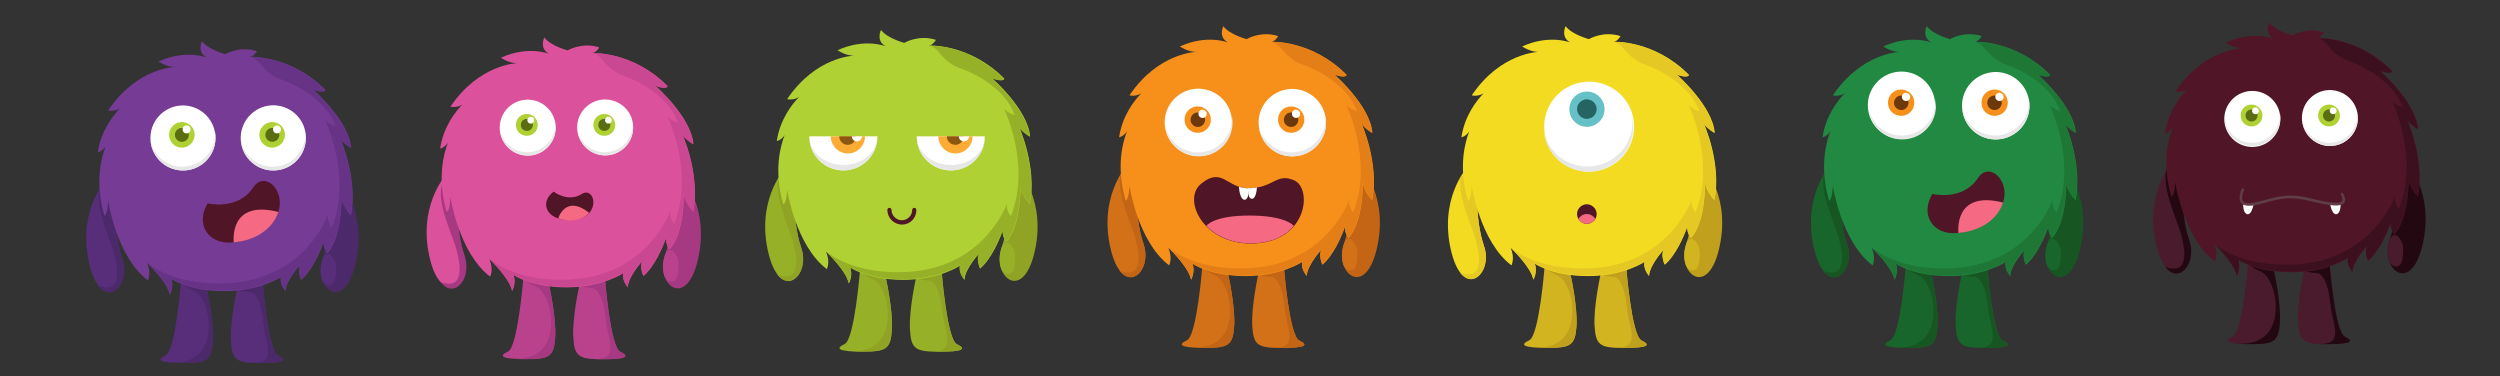 <?xml version="1.0" encoding="utf-8"?>
<!-- Generator: Adobe Illustrator 22.0.0, SVG Export Plug-In . SVG Version: 6.00 Build 0)  -->
<svg version="1.1" id="Layer_1" xmlns="http://www.w3.org/2000/svg" xmlns:xlink="http://www.w3.org/1999/xlink" x="0px" y="0px"
	 viewBox="0 0 1329.2 200" style="enable-background:new 0 0 1329.2 200;" xml:space="preserve">
<rect x="0" y="0" width="1329.2" height="200" fill="#333333" stroke="none"/>
<style type="text/css">
	.st0{fill:#F3DB22;}
	.st1{fill:#E5C823;}
	.st2{fill:#18662B;}
	.st3{fill:#175622;}
	.st4{fill:#218942;}
	.st5{fill:#1F7736;}
	.st6{fill:#491B2D;}
	.st7{fill:#230812;}
	.st8{fill:#501627;}
	.st9{fill:#3D101F;}
	.st10{fill:#96B127;}
	.st11{fill:#91A325;}
	.st12{fill:#B0D133;}
	.st13{fill:#D27117;}
	.st14{fill:#C36515;}
	.st15{fill:#F6901B;}
	.st16{fill:#E47E17;}
	.st17{fill:#C0A01D;}
	.st18{fill:#D2B420;}
	.st19{fill:#582D7A;}
	.st20{fill:#4C296B;}
	.st21{fill:#753B95;}
	.st22{fill:#663386;}
	.st23{fill:#DC519B;}
	.st24{fill:#A73983;}
	.st25{fill:#BA428D;}
	.st26{fill:#CA4791;}
	.st27{fill:#FFFFFF;}
	.st28{fill:#FCAC34;}
	.st29{fill:#8C5710;}
	.st30{fill:#E7E7E7;}
	.st31{fill:#F56A82;}
	.st32{fill:#5B6D13;}
	.st33{fill:#603D48;}
	.st34{fill:#6B390B;}
	.st35{fill:#66C1C6;}
	.st36{fill:#266363;}
</style>
<path class="st0" d="M785.7,95.7l-5.8-6.4c0,0-15.4,16.8-8.1,45.2c6.5,25.1,22.4,11.2,17.2-3.8C783.8,115.8,785.7,95.7,785.7,95.7z"
	/>
<path class="st1" d="M789,130.8c-5.2-15-3.3-35.1-3.3-35.1l-8.8-2.2c-2.9,9.6,6.6,28.8,7.8,34.3c1.2,5.4,2.8,11,0.6,15.5
	c-2.2,4.6-9.1,1.6-9.1,1.6C783.5,154.5,793.2,143,789,130.8z"/>
<path class="st2" d="M978.7,94.7l-5.8-6.4c0,0-15.4,16.8-8.1,45.2c6.5,25.1,22.4,11.2,17.2-3.8C976.8,114.8,978.7,94.7,978.7,94.7z"
	/>
<path class="st3" d="M982,129.8c-5.2-15-3.3-35.1-3.3-35.1l-8.8-2.2c-2.9,9.6,6.6,28.8,7.8,34.3c1.2,5.4,2.8,11,0.6,15.5
	c-2.2,4.6-9.1,1.6-9.1,1.6C976.5,153.5,986.2,142,982,129.8z"/>
<path class="st3" d="M1091.8,94.7l5.8-6.4c0,0,15.4,16.8,8.1,45.2c-6.5,25.1-22.4,11.2-17.2-3.8
	C1093.7,114.8,1091.8,94.7,1091.8,94.7z"/>
<path class="st2" d="M1088.5,129.8c-1.2,3.8-1.3,7.4-0.4,10.5c1.2,4.1,6.3,4.9,7.1,0c0.3-1.8,1-6.1,0.1-8.7
	C1093.8,127.1,1090.1,124.8,1088.5,129.8z"/>
<path class="st2" d="M1013.2,142.2c0,0-2.9,36.3-8.1,38.7c-5.3,2.5-3.4,4,9.3,4c12.7,0,15.1-1.2,15.8-11.7
	c0.6-10.5-3.2-27.4-3.2-27.4L1013.2,142.2z"/>
<path class="st2" d="M1064.8,181c-5.3-2.5-8.1-38.7-8.1-38.7l-13.7,3.6c0,0-3.8,16.9-3.2,27.4c0.6,10.5,3.1,11.7,15.8,11.7
	C1068.2,185,1070,183.5,1064.8,181z"/>
<path class="st3" d="M1027.5,170.6c-2,10.7-10.1,15.3-22.1,13.9c2,0.3,4.9,0.5,9,0.5c12.7,0,15.1-1.2,15.8-11.7
	c0.6-10.5-3.2-27.4-3.2-27.4l-13.7-3.6c0,0,2.2,2.2,7,4.3C1025,148.7,1029.5,160,1027.5,170.6z"/>
<path class="st3" d="M1057,163.6c0.9,10.4,8,21.8-6.2,21.3l0,0c1.4,0.1,2.9,0.1,4.6,0.1c12.7,0,14.5-1.5,9.3-4
	c-5.3-2.5-8.1-38.7-8.1-38.7l-13.7,3.6c0,0,3.8,1.3,6.9,1.3S1056.1,153.2,1057,163.6z"/>
<path class="st4" d="M1098,65.8c2.3,3,5.7,4.8,5.7,4.8c-1.2-14.5-20.2-31-20.2-31c6.4,2.2,6.5,0.2,6.5,0.2
	c-18.5-18.7-40.1-17.6-40.1-17.6c2.2-0.2,3.7-3,3.7-3c-9.2-3-16.8,1.6-16.8,1.6s-9.1-2.4-12.4-6.9c0,0-2.9,5.8,2.5,8.7
	c0,0-11.1-4.5-25.6,2.1c0,0,4.1,2.9,8.7,2.9c0,0-20.2,0.4-35.5,23.1c0,0,3.1,0.9,6.3-1.1c-3.7,3.8-10.1,11.9-11.8,23.4
	c0,0,2.4-0.4,4.2-3.2c-2.2,5.5-6,18.9-0.7,36.9c0,0,1.6-0.1,2-7.9c0,0,4.4,29.6,21.1,42.3c0,0,2-3.7-0.4-9.3c0,0,10.9,10.2,12.1,17
	c0,0,2.4-4.2,0.7-8.6c0,0,9.2,6.6,28.3,6.6c19.2,0,30.2-7.6,30.2-7.6c-1.1,3.8,2.3,7.6,2.3,7.6c0.3-6.3,8.7-15,8.7-15
	c-3.2,2.9-0.4,9-0.4,9c6-5.1,10.2-15.1,12.1-20.3c-0.4,3.6,1.8,6.1,1.8,6.1c8.1-8.7,7.6-29.7,7.6-29.7c0.5,5.2,5,9.6,5,9.6
	C1107.4,86.7,1098,65.8,1098,65.8z"/>
<path class="st5" d="M995.1,131.5c0,0,10.9,10.2,12.1,17c0,0,2.4-4.2,0.7-8.6c0,0,9.2,6.6,28.3,6.6c19.2,0,30.2-7.6,30.2-7.6
	c-1.1,3.8,2.3,7.6,2.3,7.6c0.3-6.3,8.7-15,8.7-15c-3.2,2.9-0.4,9-0.4,9c6-5.1,10.2-15.1,12.1-20.3c-0.4,3.6,1.8,6.1,1.8,6.1
	c8.1-8.7,7.6-29.7,7.6-29.7c0.5,5.2,5,9.6,5,9.6c3.7-19.5-5.7-40.3-5.7-40.3c2.3,3,5.7,4.8,5.7,4.8c-1.2-14.5-20.2-31-20.2-31
	c6.4,2.2,6.5,0.2,6.5,0.2c-18.5-18.7-40.1-17.6-40.1-17.6s2.2-0.2,4.9,2.8c2.7,3.1,6,7.3,12.7,9.5c6.7,2.2,23.4,10.7,28.2,24.6
	c0,0-4-1.2-5.8-3.6c0,0,14.7,29.6,3.8,57.3c0,0-2.7-2.8-2.1-6.7c0,0-11.4,32.9-50.7,36.2C1009.3,144.9,995.1,131.5,995.1,131.5z"/>
<path class="st6" d="M1160.7,92.7l-5.8-6.4c0,0-15.4,16.8-8.1,45.2c6.5,25.1,22.4,11.2,17.2-3.8
	C1158.8,112.8,1160.7,92.7,1160.7,92.7z"/>
<path class="st7" d="M1164,127.8c-5.2-15-3.3-35.1-3.3-35.1l-8.8-2.2c-2.9,9.6,6.6,28.8,7.8,34.3c1.2,5.4,2.8,11,0.6,15.5
	c-2.2,4.6-9.1,1.6-9.1,1.6C1158.5,151.5,1168.2,140,1164,127.8z"/>
<path class="st7" d="M1273.8,92.7l5.8-6.4c0,0,15.4,16.8,8.1,45.2c-6.5,25.1-22.4,11.2-17.2-3.8
	C1275.7,112.8,1273.8,92.7,1273.8,92.7z"/>
<path class="st6" d="M1270.5,127.8c-1.2,3.8-1.3,7.4-0.4,10.5c1.2,4.1,6.3,4.9,7.1,0c0.3-1.8,1-6.1,0.1-8.7
	C1275.8,125.1,1272.1,122.8,1270.5,127.8z"/>
<path class="st6" d="M1195.2,140.2c0,0-2.9,36.3-8.1,38.7c-5.3,2.5-3.4,4,9.3,4c12.7,0,15.1-1.2,15.8-11.7
	c0.6-10.5-3.2-27.4-3.2-27.4L1195.2,140.2z"/>
<path class="st6" d="M1246.8,179c-5.3-2.5-8.1-38.7-8.1-38.7l-13.7,3.6c0,0-3.8,16.9-3.2,27.4c0.6,10.5,3.1,11.7,15.8,11.7
	C1250.2,183,1252,181.5,1246.8,179z"/>
<path class="st7" d="M1209.5,168.6c-2,10.7-10.1,15.3-22.1,13.9c2,0.3,4.9,0.5,9,0.5c12.7,0,15.1-1.2,15.8-11.7
	c0.6-10.5-3.2-27.4-3.2-27.4l-13.7-3.6c0,0,2.2,2.2,7,4.3C1207,146.7,1211.5,158,1209.5,168.6z"/>
<path class="st7" d="M1239,161.6c0.9,10.4,8,21.8-6.2,21.3l0,0c1.4,0.1,2.9,0.1,4.6,0.1c12.7,0,14.5-1.5,9.3-4
	c-5.3-2.5-8.1-38.7-8.1-38.7l-13.7,3.6c0,0,3.8,1.3,6.9,1.3S1238.1,151.2,1239,161.6z"/>
<path class="st8" d="M1280,63.8c2.3,3,5.7,4.8,5.7,4.8c-1.2-14.5-20.2-31-20.2-31c6.4,2.2,6.5,0.2,6.5,0.2
	c-18.5-18.7-40.1-17.6-40.1-17.6c2.2-0.2,3.7-3,3.7-3c-9.2-3-16.8,1.6-16.8,1.6s-9.1-2.4-12.4-6.9c0,0-2.9,5.8,2.5,8.7
	c0,0-11.1-4.5-25.6,2.1c0,0,4.1,2.9,8.7,2.9c0,0-20.2,0.4-35.5,23.1c0,0,3.1,0.9,6.3-1.1c-3.7,3.8-10.1,11.9-11.8,23.4
	c0,0,2.4-0.4,4.2-3.2c-2.2,5.5-6,18.9-0.7,36.9c0,0,1.6-0.1,2-7.9c0,0,4.4,29.6,21.1,42.3c0,0,2-3.7-0.4-9.3c0,0,10.9,10.2,12.1,17
	c0,0,2.4-4.2,0.7-8.6c0,0,9.2,6.6,28.3,6.6c19.2,0,30.2-7.6,30.2-7.6c-1.1,3.8,2.3,7.6,2.3,7.6c0.3-6.3,8.7-15,8.7-15
	c-3.2,2.9-0.4,9-0.4,9c6-5.1,10.2-15.1,12.1-20.3c-0.4,3.6,1.8,6.1,1.8,6.1c8.1-8.7,7.6-29.7,7.6-29.7c0.5,5.2,5,9.6,5,9.6
	C1289.4,84.7,1280,63.8,1280,63.8z"/>
<path class="st9" d="M1177.1,129.5c0,0,10.9,10.2,12.1,17c0,0,2.4-4.2,0.7-8.6c0,0,9.2,6.6,28.3,6.6c19.2,0,30.2-7.6,30.2-7.6
	c-1.1,3.8,2.3,7.6,2.3,7.6c0.3-6.3,8.7-15,8.7-15c-3.2,2.9-0.4,9-0.4,9c6-5.1,10.2-15.1,12.1-20.3c-0.4,3.6,1.8,6.1,1.8,6.1
	c8.1-8.7,7.6-29.7,7.6-29.7c0.5,5.2,5,9.6,5,9.6c3.7-19.5-5.7-40.3-5.7-40.3c2.3,3,5.7,4.8,5.7,4.8c-1.2-14.5-20.2-31-20.2-31
	c6.4,2.2,6.5,0.2,6.5,0.2c-18.5-18.7-40.1-17.6-40.1-17.6s2.2-0.2,4.9,2.8c2.7,3.1,6,7.3,12.7,9.5c6.7,2.2,23.4,10.7,28.2,24.6
	c0,0-4-1.2-5.8-3.6c0,0,14.7,29.6,3.8,57.3c0,0-2.7-2.8-2.1-6.7c0,0-11.4,32.9-50.7,36.2C1191.3,142.9,1177.1,129.5,1177.1,129.5z"
	/>
<path class="st10" d="M422.7,96.7l-5.8-6.4c0,0-15.4,16.8-8.1,45.2c6.5,25.1,22.4,11.2,17.2-3.8C420.8,116.8,422.7,96.7,422.7,96.7z
	"/>
<path class="st11" d="M426,131.8c-5.2-15-3.3-35.1-3.3-35.1l-8.8-2.2c-2.9,9.6,6.6,28.8,7.8,34.3c1.2,5.4,2.8,11,0.6,15.5
	c-2.2,4.6-9.1,1.6-9.1,1.6C420.5,155.5,430.2,144,426,131.8z"/>
<path class="st11" d="M535.8,96.7l5.8-6.4c0,0,15.4,16.8,8.1,45.2c-6.5,25.1-22.4,11.2-17.2-3.8C537.7,116.8,535.8,96.7,535.8,96.7z
	"/>
<path class="st10" d="M532.5,131.8c-1.2,3.8-1.3,7.4-0.4,10.5c1.2,4.1,6.3,4.9,7.1,0c0.3-1.8,1-6.1,0.1-8.7
	C537.8,129.1,534.1,126.8,532.5,131.8z"/>
<path class="st10" d="M457.2,144.2c0,0-2.9,36.3-8.1,38.7c-5.3,2.5-3.4,4,9.3,4c12.7,0,15.1-1.2,15.8-11.7
	c0.6-10.5-3.2-27.4-3.2-27.4L457.2,144.2z"/>
<path class="st10" d="M508.8,183c-5.3-2.5-8.1-38.7-8.1-38.7l-13.7,3.6c0,0-3.8,16.9-3.2,27.4c0.6,10.5,3.1,11.7,15.8,11.7
	C512.2,187,514,185.5,508.8,183z"/>
<path class="st11" d="M471.5,172.6c-2,10.7-10.1,15.3-22.1,13.9c2,0.3,4.9,0.5,9,0.5c12.7,0,15.1-1.2,15.8-11.7
	c0.6-10.5-3.2-27.4-3.2-27.4l-13.7-3.6c0,0,2.2,2.2,7,4.3C469,150.7,473.5,162,471.5,172.6z"/>
<path class="st11" d="M501,165.6c0.9,10.4,8,21.8-6.2,21.3l0,0c1.4,0.1,2.9,0.1,4.6,0.1c12.7,0,14.5-1.5,9.3-4
	c-5.3-2.5-8.1-38.7-8.1-38.7l-13.7,3.6c0,0,3.8,1.3,6.9,1.3S500.1,155.2,501,165.6z"/>
<path class="st12" d="M542,67.8c2.3,3,5.7,4.8,5.7,4.8c-1.2-14.5-20.2-31-20.2-31c6.4,2.2,6.5,0.2,6.5,0.2
	c-18.5-18.7-40.1-17.6-40.1-17.6c2.2-0.2,3.7-3,3.7-3c-9.2-3-16.8,1.6-16.8,1.6s-9.1-2.4-12.4-6.9c0,0-2.9,5.8,2.5,8.7
	c0,0-11.1-4.5-25.6,2.1c0,0,4.1,2.9,8.7,2.9c0,0-20.2,0.4-35.5,23.1c0,0,3.1,0.9,6.3-1.1c-3.7,3.8-10.1,11.9-11.8,23.4
	c0,0,2.4-0.4,4.2-3.2c-2.2,5.5-6,18.9-0.7,36.9c0,0,1.6-0.1,2-7.9c0,0,4.4,29.6,21.1,42.3c0,0,2-3.7-0.4-9.3c0,0,10.9,10.2,12.1,17
	c0,0,2.4-4.2,0.7-8.6c0,0,9.2,6.6,28.3,6.6c19.2,0,30.2-7.6,30.2-7.6c-1.1,3.8,2.3,7.6,2.3,7.6c0.3-6.3,8.7-15,8.7-15
	c-3.2,2.9-0.4,9-0.4,9c6-5.1,10.2-15.1,12.1-20.3c-0.4,3.6,1.8,6.1,1.8,6.1c8.1-8.7,7.6-29.7,7.6-29.7c0.5,5.2,5,9.6,5,9.6
	C551.4,88.7,542,67.8,542,67.8z"/>
<path class="st10" d="M439.1,133.5c0,0,10.9,10.2,12.1,17c0,0,2.4-4.2,0.7-8.6c0,0,9.2,6.6,28.3,6.6c19.2,0,30.2-7.6,30.2-7.6
	c-1.1,3.8,2.3,7.6,2.3,7.6c0.3-6.3,8.7-15,8.7-15c-3.2,2.9-0.4,9-0.4,9c6-5.1,10.2-15.1,12.1-20.3c-0.4,3.6,1.8,6.1,1.8,6.1
	c8.1-8.7,7.6-29.7,7.6-29.7c0.5,5.2,5,9.6,5,9.6c3.7-19.5-5.7-40.3-5.7-40.3c2.3,3,5.7,4.8,5.7,4.8c-1.2-14.5-20.2-31-20.2-31
	c6.4,2.2,6.5,0.2,6.5,0.2c-18.5-18.7-40.1-17.6-40.1-17.6s2.2-0.2,4.9,2.8c2.7,3.1,6,7.3,12.7,9.5c6.7,2.2,23.4,10.7,28.2,24.6
	c0,0-4-1.2-5.8-3.6c0,0,14.7,29.6,3.8,57.3c0,0-2.7-2.8-2.1-6.7c0,0-11.4,32.9-50.7,36.2C453.3,146.9,439.1,133.5,439.1,133.5z"/>
<path class="st13" d="M604.7,94.7l-5.8-6.4c0,0-15.4,16.8-8.1,45.2c6.5,25.1,22.4,11.2,17.2-3.8C602.8,114.8,604.7,94.7,604.7,94.7z
	"/>
<path class="st14" d="M608,129.8c-5.2-15-3.3-35.1-3.3-35.1l-8.8-2.2c-2.9,9.6,6.6,28.8,7.8,34.3c1.2,5.4,2.8,11,0.6,15.5
	c-2.2,4.6-9.1,1.6-9.1,1.6C602.5,153.5,612.2,142,608,129.8z"/>
<path class="st14" d="M717.8,94.7l5.8-6.4c0,0,15.4,16.8,8.1,45.2c-6.5,25.1-22.4,11.2-17.2-3.8C719.7,114.8,717.8,94.7,717.8,94.7z
	"/>
<path class="st13" d="M714.5,129.8c-1.2,3.8-1.3,7.4-0.4,10.5c1.2,4.1,6.3,4.9,7.1,0c0.3-1.8,1-6.1,0.1-8.7
	C719.8,127.1,716.1,124.8,714.5,129.8z"/>
<path class="st13" d="M639.2,142.2c0,0-2.9,36.3-8.1,38.7c-5.3,2.5-3.4,4,9.3,4s15.1-1.2,15.8-11.7c0.6-10.5-3.2-27.4-3.2-27.4
	L639.2,142.2z"/>
<path class="st13" d="M690.8,181c-5.3-2.5-8.1-38.7-8.1-38.7l-13.7,3.6c0,0-3.8,16.9-3.2,27.4c0.6,10.5,3.1,11.7,15.8,11.7
	C694.2,185,696,183.5,690.8,181z"/>
<path class="st14" d="M653.5,170.6c-2,10.7-10.1,15.3-22.1,13.9c2,0.3,4.9,0.5,9,0.5c12.7,0,15.1-1.2,15.8-11.7
	c0.6-10.5-3.2-27.4-3.2-27.4l-13.7-3.6c0,0,2.2,2.2,7,4.3C651,148.7,655.5,160,653.5,170.6z"/>
<path class="st14" d="M683,163.6c0.9,10.4,8,21.8-6.2,21.3l0,0c1.4,0.1,2.9,0.1,4.6,0.1c12.7,0,14.5-1.5,9.3-4
	c-5.3-2.5-8.1-38.7-8.1-38.7l-13.7,3.6c0,0,3.8,1.3,6.9,1.3C679,147.1,682.1,153.2,683,163.6z"/>
<path class="st15" d="M724,65.8c2.3,3,5.7,4.8,5.7,4.8c-1.2-14.5-20.2-31-20.2-31c6.4,2.2,6.5,0.2,6.5,0.2
	c-18.5-18.7-40.1-17.6-40.1-17.6c2.2-0.2,3.7-3,3.7-3c-9.2-3-16.8,1.6-16.8,1.6s-9.1-2.4-12.4-6.9c0,0-2.9,5.8,2.5,8.7
	c0,0-11.1-4.5-25.6,2.1c0,0,4.1,2.9,8.7,2.9c0,0-20.2,0.4-35.5,23.1c0,0,3.1,0.9,6.3-1.1c-3.7,3.8-10.1,11.9-11.8,23.4
	c0,0,2.4-0.4,4.2-3.2c-2.2,5.5-6,18.9-0.7,36.9c0,0,1.6-0.1,2-7.9c0,0,4.4,29.6,21.1,42.3c0,0,2-3.7-0.4-9.3c0,0,10.9,10.2,12.1,17
	c0,0,2.4-4.2,0.7-8.6c0,0,9.2,6.6,28.3,6.6c19.2,0,30.2-7.6,30.2-7.6c-1.1,3.8,2.3,7.6,2.3,7.6c0.3-6.3,8.7-15,8.7-15
	c-3.2,2.9-0.4,9-0.4,9c6-5.1,10.2-15.1,12.1-20.3c-0.4,3.6,1.8,6.1,1.8,6.1c8.1-8.7,7.6-29.7,7.6-29.7c0.5,5.2,5,9.6,5,9.6
	C733.4,86.7,724,65.8,724,65.8z"/>
<path class="st16" d="M621.1,131.5c0,0,10.9,10.2,12.1,17c0,0,2.4-4.2,0.7-8.6c0,0,9.2,6.6,28.3,6.6c19.2,0,30.2-7.6,30.2-7.6
	c-1.1,3.8,2.3,7.6,2.3,7.6c0.3-6.3,8.7-15,8.7-15c-3.2,2.9-0.4,9-0.4,9c6-5.1,10.2-15.1,12.1-20.3c-0.4,3.6,1.8,6.1,1.8,6.1
	c8.1-8.7,7.6-29.7,7.6-29.7c0.5,5.2,5,9.6,5,9.6c3.7-19.5-5.7-40.3-5.7-40.3c2.3,3,5.7,4.8,5.7,4.8c-1.2-14.5-20.2-31-20.2-31
	c6.4,2.2,6.5,0.2,6.5,0.2c-18.5-18.7-40.1-17.6-40.1-17.6s2.2-0.2,4.9,2.8c2.7,3.1,6,7.3,12.7,9.5c6.7,2.2,23.4,10.7,28.2,24.6
	c0,0-4-1.2-5.8-3.6c0,0,14.7,29.6,3.8,57.3c0,0-2.7-2.8-2.1-6.7c0,0-11.4,32.9-50.7,36.2C635.3,144.9,621.1,131.5,621.1,131.5z"/>
<path class="st17" d="M899.8,94.7l5.8-6.4c0,0,15.4,16.8,8.1,45.2c-6.5,25.1-22.4,11.2-17.2-3.8C901.7,114.8,899.8,94.7,899.8,94.7z
	"/>
<path class="st18" d="M896.5,129.8c-1.2,3.8-1.3,7.4-0.4,10.5c1.2,4.1,6.3,4.9,7.1,0c0.3-1.8,1-6.1,0.1-8.7
	C901.8,127.1,898.1,124.8,896.5,129.8z"/>
<path class="st18" d="M821.2,142.2c0,0-2.9,36.3-8.1,38.7c-5.3,2.5-3.4,4,9.3,4s15.1-1.2,15.8-11.7c0.6-10.5-3.2-27.4-3.2-27.4
	L821.2,142.2z"/>
<path class="st18" d="M872.8,181c-5.3-2.5-8.1-38.7-8.1-38.7l-13.7,3.6c0,0-3.8,16.9-3.2,27.4c0.6,10.5,3.1,11.7,15.8,11.7
	C876.2,185,878,183.5,872.8,181z"/>
<path class="st17" d="M835.5,170.6c-2,10.7-10.1,15.3-22.1,13.9c2,0.3,4.9,0.5,9,0.5c12.7,0,15.1-1.2,15.8-11.7
	c0.6-10.5-3.2-27.4-3.2-27.4l-13.7-3.6c0,0,2.2,2.2,7,4.3C833,148.7,837.5,160,835.5,170.6z"/>
<path class="st17" d="M865,163.6c0.9,10.4,8,21.8-6.2,21.3l0,0c1.4,0.1,2.9,0.1,4.6,0.1c12.7,0,14.5-1.5,9.3-4
	c-5.3-2.5-8.1-38.7-8.1-38.7l-13.7,3.6c0,0,3.8,1.3,6.9,1.3C861,147.1,864.1,153.2,865,163.6z"/>
<path class="st0" d="M906,65.8c2.3,3,5.7,4.8,5.7,4.8c-1.2-14.5-20.2-31-20.2-31c6.4,2.2,6.5,0.2,6.5,0.2
	c-18.5-18.7-40.1-17.6-40.1-17.6c2.2-0.2,3.7-3,3.7-3c-9.2-3-16.8,1.6-16.8,1.6s-9.1-2.4-12.4-6.9c0,0-2.9,5.8,2.5,8.7
	c0,0-11.1-4.5-25.6,2.1c0,0,4.1,2.9,8.7,2.9c0,0-20.2,0.4-35.5,23.1c0,0,3.1,0.9,6.3-1.1c-3.7,3.8-10.1,11.9-11.8,23.4
	c0,0,2.4-0.4,4.2-3.2c-2.2,5.5-6,18.9-0.7,36.9c0,0,1.6-0.1,2-7.9c0,0,4.4,29.6,21.1,42.3c0,0,2-3.7-0.4-9.3c0,0,10.9,10.2,12.1,17
	c0,0,2.4-4.2,0.7-8.6c0,0,9.2,6.6,28.3,6.6c19.2,0,30.2-7.6,30.2-7.6c-1.1,3.8,2.3,7.6,2.3,7.6c0.3-6.3,8.7-15,8.7-15
	c-3.2,2.9-0.4,9-0.4,9c6-5.1,10.2-15.1,12.1-20.3c-0.4,3.6,1.8,6.1,1.8,6.1c8.1-8.7,7.6-29.7,7.6-29.7c0.5,5.2,5,9.6,5,9.6
	C915.4,86.7,906,65.8,906,65.8z"/>
<path class="st1" d="M803.1,131.5c0,0,10.9,10.2,12.1,17c0,0,2.4-4.2,0.7-8.6c0,0,9.2,6.6,28.3,6.6c19.2,0,30.2-7.6,30.2-7.6
	c-1.1,3.8,2.3,7.6,2.3,7.6c0.3-6.3,8.7-15,8.7-15c-3.2,2.9-0.4,9-0.4,9c6-5.1,10.2-15.1,12.1-20.3c-0.4,3.6,1.8,6.1,1.8,6.1
	c8.1-8.7,7.6-29.7,7.6-29.7c0.5,5.2,5,9.6,5,9.6c3.7-19.5-5.7-40.3-5.7-40.3c2.3,3,5.7,4.8,5.7,4.8c-1.2-14.5-20.2-31-20.2-31
	c6.4,2.2,6.5,0.2,6.5,0.2c-18.5-18.7-40.1-17.6-40.1-17.6s2.2-0.2,4.9,2.8c2.7,3.1,6,7.3,12.7,9.5c6.7,2.2,23.4,10.7,28.2,24.6
	c0,0-4-1.2-5.8-3.6c0,0,14.7,29.6,3.8,57.3c0,0-2.7-2.8-2.1-6.7c0,0-11.4,32.9-50.7,36.2C817.3,144.9,803.1,131.5,803.1,131.5z"/>
<path class="st19" d="M61.7,102.7l-5.8-6.4c0,0-15.4,16.8-8.1,45.2c6.5,25.1,22.4,11.2,17.2-3.8C59.8,122.8,61.7,102.7,61.7,102.7z"
	/>
<path class="st20" d="M65,137.8c-5.2-15-3.3-35.1-3.3-35.1l-8.8-2.2c-2.9,9.6,6.6,28.8,7.8,34.3c1.2,5.4,2.8,11,0.6,15.5
	c-2.2,4.6-9.1,1.6-9.1,1.6C59.5,161.5,69.2,150,65,137.8z"/>
<path class="st20" d="M174.8,102.7l5.8-6.4c0,0,15.4,16.8,8.1,45.2c-6.5,25.1-22.4,11.2-17.2-3.8
	C176.7,122.8,174.8,102.7,174.8,102.7z"/>
<path class="st19" d="M171.5,137.8c-1.2,3.8-1.3,7.4-0.4,10.5c1.2,4.1,6.3,4.9,7.1,0c0.3-1.8,1-6.1,0.1-8.7
	C176.8,135.1,173.1,132.8,171.5,137.8z"/>
<path class="st19" d="M96.2,150.2c0,0-2.9,36.3-8.1,38.7c-5.3,2.5-3.4,4,9.3,4s15.1-1.2,15.8-11.7c0.6-10.5-3.2-27.4-3.2-27.4
	L96.2,150.2z"/>
<path class="st19" d="M147.8,189c-5.3-2.5-8.1-38.7-8.1-38.7l-13.7,3.6c0,0-3.8,16.9-3.2,27.4c0.6,10.5,3.1,11.7,15.8,11.7
	C151.2,193,153,191.5,147.8,189z"/>
<path class="st20" d="M110.5,178.6c-2,10.7-10.1,15.3-22.1,13.9c2,0.3,4.9,0.5,9,0.5c12.7,0,15.1-1.2,15.8-11.7
	c0.6-10.5-3.2-27.4-3.2-27.4l-13.7-3.6c0,0,2.2,2.2,7,4.3C108,156.7,112.5,168,110.5,178.6z"/>
<path class="st20" d="M140,171.6c0.9,10.4,8,21.8-6.2,21.3l0,0c1.4,0.1,2.9,0.1,4.6,0.1c12.7,0,14.5-1.5,9.3-4
	c-5.3-2.5-8.1-38.7-8.1-38.7l-13.7,3.6c0,0,3.8,1.3,6.9,1.3C136,155.1,139.1,161.2,140,171.6z"/>
<path class="st21" d="M181,73.8c2.3,3,5.7,4.8,5.7,4.8c-1.2-14.5-20.2-31-20.2-31c6.4,2.2,6.5,0.2,6.5,0.2
	c-18.5-18.7-40.1-17.6-40.1-17.6c2.2-0.2,3.7-3,3.7-3c-9.2-3-16.8,1.6-16.8,1.6s-9.1-2.4-12.4-6.9c0,0-2.9,5.8,2.5,8.7
	c0,0-11.1-4.5-25.6,2.1c0,0,4.1,2.9,8.7,2.9c0,0-20.2,0.4-35.5,23.1c0,0,3.1,0.9,6.3-1.1c-3.7,3.8-10.1,11.9-11.8,23.4
	c0,0,2.4-0.4,4.2-3.2c-2.2,5.5-6,18.9-0.7,36.9c0,0,1.6-0.1,2-7.9c0,0,4.4,29.6,21.1,42.3c0,0,2-3.7-0.4-9.3c0,0,10.9,10.2,12.1,17
	c0,0,2.4-4.2,0.7-8.6c0,0,9.2,6.6,28.3,6.6c19.2,0,30.2-7.6,30.2-7.6c-1.1,3.8,2.3,7.6,2.3,7.6c0.3-6.3,8.7-15,8.7-15
	c-3.2,2.9-0.4,9-0.4,9c6-5.1,10.2-15.1,12.1-20.3c-0.4,3.6,1.8,6.1,1.8,6.1c8.1-8.7,7.6-29.7,7.6-29.7c0.5,5.2,5,9.6,5,9.6
	C190.4,94.7,181,73.8,181,73.8z"/>
<path class="st22" d="M78.1,139.5c0,0,10.9,10.2,12.1,17c0,0,2.4-4.2,0.7-8.6c0,0,9.2,6.6,28.3,6.6c19.2,0,30.2-7.6,30.2-7.6
	c-1.1,3.8,2.3,7.6,2.3,7.6c0.3-6.3,8.7-15,8.7-15c-3.2,2.9-0.4,9-0.4,9c6-5.1,10.2-15.1,12.1-20.3c-0.4,3.6,1.8,6.1,1.8,6.1
	c8.1-8.7,7.6-29.7,7.6-29.7c0.5,5.2,5,9.6,5,9.6c3.7-19.5-5.7-40.3-5.7-40.3c2.3,3,5.7,4.8,5.7,4.8c-1.2-14.5-20.2-31-20.2-31
	c6.4,2.2,6.5,0.2,6.5,0.2c-18.5-18.7-40.1-17.6-40.1-17.6s2.2-0.2,4.9,2.8c2.7,3.1,6,7.3,12.7,9.5c6.7,2.2,23.4,10.7,28.2,24.6
	c0,0-4-1.2-5.8-3.6c0,0,14.7,29.6,3.8,57.3c0,0-2.7-2.8-2.1-6.7c0,0-11.4,32.9-50.7,36.2C92.3,152.9,78.1,139.5,78.1,139.5z"/>
<path class="st23" d="M242.7,99.7l-5.8-6.4c0,0-15.4,16.8-8.1,45.2c6.5,25.1,22.4,11.2,17.2-3.8C240.8,119.8,242.7,99.7,242.7,99.7z
	"/>
<path class="st24" d="M247,135.8c-5.2-15-3.3-35.1-3.3-35.1l-8.8-2.2c-2.9,9.6,6.6,28.8,7.8,34.3c1.2,5.4,2.8,11,0.6,15.5
	c-2.2,4.6-9.1,1.6-9.1,1.6C241.5,159.5,251.2,148,247,135.8z"/>
<path class="st24" d="M356.8,100.7l5.8-6.4c0,0,15.4,16.8,8.1,45.2c-6.5,25.1-22.4,11.2-17.2-3.8
	C358.7,120.8,356.8,100.7,356.8,100.7z"/>
<path class="st25" d="M353.5,135.8c-1.2,3.8-1.3,7.4-0.4,10.5c1.2,4.1,6.3,4.9,7.1,0c0.3-1.8,1-6.1,0.1-8.7
	C358.8,133.1,355.1,130.8,353.5,135.8z"/>
<path class="st25" d="M278.2,148.2c0,0-2.9,36.3-8.1,38.7c-5.3,2.5-3.4,4,9.3,4c12.7,0,15.1-1.2,15.8-11.7
	c0.6-10.5-3.2-27.4-3.2-27.4L278.2,148.2z"/>
<path class="st25" d="M329.8,187c-5.3-2.5-8.1-38.7-8.1-38.7l-13.7,3.6c0,0-3.8,16.9-3.2,27.4c0.6,10.5,3.1,11.7,15.8,11.7
	C333.2,191,335,189.5,329.8,187z"/>
<path class="st24" d="M292.5,176.6c-2,10.7-10.1,15.3-22.1,13.9c2,0.3,4.9,0.5,9,0.5c12.7,0,15.1-1.2,15.8-11.7
	c0.6-10.5-3.2-27.4-3.2-27.4l-13.7-3.6c0,0,2.2,2.2,7,4.3C290,154.7,294.5,166,292.5,176.6z"/>
<path class="st24" d="M322,169.6c0.9,10.4,8,21.8-6.2,21.3l0,0c1.4,0.1,2.9,0.1,4.6,0.1c12.7,0,14.5-1.5,9.3-4
	c-5.3-2.5-8.1-38.7-8.1-38.7l-13.7,3.6c0,0,3.8,1.3,6.9,1.3S321.1,159.2,322,169.6z"/>
<path class="st23" d="M363,71.8c2.3,3,5.7,4.8,5.7,4.8c-1.2-14.5-20.2-31-20.2-31c6.4,2.2,6.5,0.2,6.5,0.2
	c-18.5-18.7-40.1-17.6-40.1-17.6c2.2-0.2,3.7-3,3.7-3c-9.2-3-16.8,1.6-16.8,1.6s-9.1-2.4-12.4-6.9c0,0-2.9,5.8,2.5,8.7
	c0,0-11.1-4.5-25.6,2.1c0,0,4.1,2.9,8.7,2.9c0,0-20.2,0.4-35.5,23.1c0,0,3.1,0.9,6.3-1.1c-3.7,3.8-10.1,11.9-11.8,23.4
	c0,0,2.4-0.4,4.2-3.2c-2.2,5.5-6,18.9-0.7,36.9c0,0,1.6-0.1,2-7.9c0,0,4.4,29.6,21.1,42.3c0,0,2-3.7-0.4-9.3c0,0,10.9,10.2,12.1,17
	c0,0,2.4-4.2,0.7-8.6c0,0,9.2,6.6,28.3,6.6c19.2,0,30.2-7.6,30.2-7.6c-1.1,3.8,2.3,7.6,2.3,7.6c0.3-6.3,8.7-15,8.7-15
	c-3.2,2.9-0.4,9-0.4,9c6-5.1,10.2-15.1,12.1-20.3c-0.4,3.6,1.8,6.1,1.8,6.1c8.1-8.7,7.6-29.7,7.6-29.7c0.5,5.2,5,9.6,5,9.6
	C372.4,92.7,363,71.8,363,71.8z"/>
<path class="st26" d="M260.1,137.5c0,0,10.9,10.2,12.1,17c0,0,2.4-4.2,0.7-8.6c0,0,9.2,6.6,28.3,6.6c19.2,0,30.2-7.6,30.2-7.6
	c-1.1,3.8,2.3,7.6,2.3,7.6c0.3-6.3,8.7-15,8.7-15c-3.2,2.9-0.4,9-0.4,9c6-5.1,10.2-15.1,12.1-20.3c-0.4,3.6,1.8,6.1,1.8,6.1
	c8.1-8.7,7.6-29.7,7.6-29.7c0.5,5.2,5,9.6,5,9.6c3.7-19.5-5.7-40.3-5.7-40.3c2.3,3,5.7,4.8,5.7,4.8c-1.2-14.5-20.2-31-20.2-31
	c6.4,2.2,6.5,0.2,6.5,0.2c-18.5-18.7-40.1-17.6-40.1-17.6s2.2-0.2,4.9,2.8c2.7,3.1,6,7.3,12.7,9.5c6.7,2.2,23.4,10.7,28.2,24.6
	c0,0-4-1.2-5.8-3.6c0,0,14.7,29.6,3.8,57.3c0,0-2.7-2.8-2.1-6.7c0,0-11.4,32.9-50.7,36.2C274.3,150.9,260.1,137.5,260.1,137.5z"/>
<g>
	<path class="st27" d="M430.3,72.5c0,10,8.1,18.1,18.1,18.1c10,0,18.1-8.1,18.1-18.1H430.3z"/>
	<path class="st28" d="M441.7,72.5c0,5,4.1,9.1,9.1,9.1c5,0,9.1-4.1,9.1-9.1H441.7z"/>
	<path class="st27" d="M507.9,72.5c0,1.5,1.2,2.7,2.7,2.7c1.5,0,2.7-1.2,2.7-2.7H507.9z"/>
	<g>
		<path class="st29" d="M446.2,72.5c0,2.5,2,4.5,4.5,4.5c2.5,0,4.5-2,4.5-4.5H446.2z"/>
		<path class="st27" d="M452.9,72.5c0,1.5,1.2,2.7,2.7,2.7c1.5,0,2.7-1.2,2.7-2.7H452.9z"/>
		<path class="st27" d="M487.4,72.5c0,10,8.1,18.1,18.1,18.1c10,0,18.1-8.1,18.1-18.1H487.4z"/>
		<path class="st30" d="M448.4,87.7c-10,0-18.1-6.8-18.1-15.2c0,10,8.1,18.1,18.1,18.1c10,0,18.1-8.1,18.1-18.1
			C466.5,80.9,458.4,87.7,448.4,87.7z"/>
		<path class="st30" d="M505.6,87.7c-10,0-18.1-6.8-18.1-15.2c0,10,8.1,18.1,18.1,18.1c10,0,18.1-8.1,18.1-18.1
			C523.7,80.9,515.6,87.7,505.6,87.7z"/>
		<path class="st28" d="M498.9,72.5c0,5,4.1,9.1,9.1,9.1s9.1-4.1,9.1-9.1H498.9z"/>
		<path class="st29" d="M503.4,72.5c0,2.5,2,4.5,4.5,4.5c2.5,0,4.5-2,4.5-4.5H503.4z"/>
		<path class="st27" d="M509.8,72.5c0,1.5,1.2,2.7,2.7,2.7c1.5,0,2.7-1.2,2.7-2.7H509.8z"/>
	</g>
</g>
<g>
	<path class="st8" d="M663.6,100.1c13.6,0,14.9-8.4,24.5-4.2c9.6,4.2,7.2,31.7-20.3,33.5c-27.5,1.8-39.7-23.2-29.2-31.7
		C649.8,88.5,652.4,100.1,663.6,100.1z"/>
	<path class="st31" d="M641.4,120.1c5.6,5.7,14.6,10,26.4,9.2c9.6-0.6,16.1-4.4,20.1-9.2c-0.1-0.1-4.2-5.5-23.6-5.5
		C645,114.6,641.4,120.1,641.4,120.1z"/>
	<path class="st27" d="M658.7,99.3c0.2,2.8,1,6.9,3,6.9c1.9,0,2.3-3.4,2.3-6.1c-0.1,0-0.3,0-0.4,0
		C661.8,100.1,660.2,99.8,658.7,99.3z"/>
	<path class="st27" d="M663.6,100.1C663.6,100.1,663.6,100.1,663.6,100.1c0,2.4,0.2,5.6,2,5.6c1.8,0,2.5-3.4,2.7-6
		C666.9,99.9,665.4,100.1,663.6,100.1z"/>
</g>
<g>
	<g>
		
			<ellipse transform="matrix(0.123 -0.992 0.992 0.123 987.899 1243.536)" class="st27" cx="1197.6" cy="62.8" rx="14.9" ry="14.9"/>
		<path class="st30" d="M1212.4,61.9c0-0.8-0.2-1.6-0.3-2.4c0,0.2,0,0.5,0.1,0.7c0.5,8.2-5.8,15.2-14,15.7
			c-7.4,0.4-13.8-4.6-15.3-11.6c0.8,7.8,7.7,13.7,15.6,13.3C1206.6,77.1,1212.9,70.1,1212.4,61.9z"/>
		<path class="st12" d="M1202.9,61.1c0.2,3.2-2.3,6-5.5,6.1c-3.2,0.2-6-2.3-6.1-5.5c-0.2-3.2,2.3-6,5.5-6.1
			C1199.9,55.4,1202.7,57.9,1202.9,61.1z"/>
		<path class="st32" d="M1200.3,61.2c0.1,1.8-1.2,3.3-3,3.4s-3.3-1.2-3.4-3c-0.1-1.8,1.2-3.3,3-3.4
			C1198.7,58.1,1200.2,59.4,1200.3,61.2z"/>
		<path class="st27" d="M1201,58.8c0.1,1-0.7,1.9-1.7,1.9c-1,0.1-1.9-0.7-1.9-1.7c-0.1-1,0.7-1.9,1.7-1.9
			C1200.1,57,1201,57.8,1201,58.8z"/>
	</g>
	<g>
		<path class="st27" d="M1253.6,61.9c0.5,8.2-5.8,15.2-14,15.7c-8.2,0.5-15.2-5.8-15.7-14s5.8-15.2,14-15.7
			C1246.1,47.5,1253.2,53.7,1253.6,61.9z"/>
		<path class="st30" d="M1253.6,61.9c0-0.8-0.2-1.6-0.3-2.4c0,0.2,0,0.5,0.1,0.7c0.5,8.2-5.8,15.2-14,15.7
			c-7.4,0.4-13.8-4.6-15.3-11.6c0.8,7.8,7.7,13.7,15.6,13.3C1247.8,77.1,1254.1,70.1,1253.6,61.9z"/>
		<path class="st12" d="M1244.1,61.1c0.2,3.2-2.3,6-5.5,6.1c-3.2,0.2-6-2.3-6.1-5.5c-0.2-3.2,2.3-6,5.5-6.1
			C1241.2,55.4,1243.9,57.9,1244.1,61.1z"/>
		<path class="st32" d="M1241.5,61.2c0.1,1.8-1.2,3.3-3,3.4c-1.8,0.1-3.3-1.2-3.4-3c-0.1-1.8,1.2-3.3,3-3.4
			C1239.9,58.1,1241.4,59.4,1241.5,61.2z"/>
		<path class="st27" d="M1242.3,58.8c0.1,1-0.7,1.9-1.7,1.9c-1,0.1-1.9-0.7-1.9-1.7c-0.1-1,0.7-1.9,1.7-1.9
			C1241.3,57,1242.2,57.8,1242.3,58.8z"/>
	</g>
</g>
<g>
	<g>
		
			<ellipse transform="matrix(0.123 -0.992 0.992 0.123 178.8 337.892)" class="st27" cx="280.6" cy="67.8" rx="14.9" ry="14.9"/>
		<path class="st30" d="M295.4,66.9c0-0.8-0.2-1.6-0.3-2.4c0,0.2,0,0.5,0.1,0.7c0.5,8.2-5.8,15.2-14,15.7
			c-7.4,0.4-13.8-4.6-15.3-11.6c0.8,7.8,7.7,13.7,15.6,13.3C289.6,82.1,295.9,75.1,295.4,66.9z"/>
		<path class="st12" d="M285.9,66.1c0.2,3.2-2.3,6-5.5,6.1c-3.2,0.2-6-2.3-6.1-5.5c-0.2-3.2,2.3-6,5.5-6.1
			C282.9,60.4,285.7,62.9,285.9,66.1z"/>
		<path class="st32" d="M283.3,66.2c0.1,1.8-1.2,3.3-3,3.4s-3.3-1.2-3.4-3c-0.1-1.8,1.2-3.3,3-3.4C281.7,63.1,283.2,64.4,283.3,66.2
			z"/>
		<path class="st27" d="M284,63.8c0.1,1-0.7,1.9-1.7,1.9c-1,0.1-1.9-0.7-1.9-1.7c-0.1-1,0.7-1.9,1.7-1.9C283.1,62,284,62.8,284,63.8
			z"/>
	</g>
	<g>
		<path class="st27" d="M336.6,66.9c0.5,8.2-5.8,15.2-14,15.7c-8.2,0.5-15.2-5.8-15.7-14c-0.5-8.2,5.8-15.2,14-15.7
			C329.1,52.5,336.2,58.7,336.6,66.9z"/>
		<path class="st30" d="M336.6,66.9c0-0.8-0.2-1.6-0.3-2.4c0,0.2,0,0.5,0.1,0.7c0.5,8.2-5.8,15.2-14,15.7
			c-7.4,0.4-13.8-4.6-15.3-11.6c0.8,7.8,7.7,13.7,15.6,13.3C330.8,82.1,337.1,75.1,336.6,66.9z"/>
		<path class="st12" d="M327.1,66.1c0.2,3.2-2.3,6-5.5,6.1c-3.2,0.2-6-2.3-6.1-5.5c-0.2-3.2,2.3-6,5.5-6.1
			C324.2,60.4,326.9,62.9,327.1,66.1z"/>
		<path class="st32" d="M324.5,66.2c0.1,1.8-1.2,3.3-3,3.4s-3.3-1.2-3.4-3c-0.1-1.8,1.2-3.3,3-3.4C322.9,63.1,324.4,64.4,324.5,66.2
			z"/>
		<path class="st27" d="M325.3,63.8c0.1,1-0.7,1.9-1.7,1.9c-1,0.1-1.9-0.7-1.9-1.7c-0.1-1,0.7-1.9,1.7-1.9
			C324.3,62,325.2,62.8,325.3,63.8z"/>
	</g>
</g>
<g>
	<g>
		
			<ellipse transform="matrix(0.123 -0.992 0.992 0.123 12.579 160.865)" class="st27" cx="97.3" cy="73.3" rx="17.3" ry="17.3"/>
		<path class="st30" d="M114.6,72.3c-0.1-1-0.2-1.9-0.4-2.8c0,0.3,0.1,0.5,0.1,0.8c0.5,9.5-6.7,17.7-16.3,18.3
			c-8.6,0.5-16.1-5.4-17.9-13.5c0.9,9.1,8.9,16,18.2,15.5C107.9,90.1,115.1,81.9,114.6,72.3z"/>
		<path class="st12" d="M103.5,71.3c0.2,3.7-2.6,6.9-6.4,7.2c-3.7,0.2-6.9-2.6-7.2-6.4c-0.2-3.7,2.6-6.9,6.4-7.2
			C100.1,64.7,103.3,67.6,103.5,71.3z"/>
		<path class="st32" d="M100.4,71.5c0.1,2.1-1.5,3.8-3.5,3.9c-2.1,0.1-3.8-1.5-3.9-3.5c-0.1-2.1,1.5-3.8,3.5-3.9
			C98.6,67.9,100.3,69.4,100.4,71.5z"/>
		<path class="st27" d="M101.3,68.7c0.1,1.2-0.8,2.2-2,2.2c-1.2,0.1-2.2-0.8-2.2-2c-0.1-1.2,0.8-2.2,2-2.2
			C100.3,66.6,101.3,67.5,101.3,68.7z"/>
	</g>
	<g>
		<path class="st27" d="M162.6,72.3c0.5,9.5-6.7,17.7-16.3,18.3s-17.7-6.7-18.3-16.3c-0.5-9.5,6.7-17.7,16.3-18.3
			C153.9,55.5,162.1,62.8,162.6,72.3z"/>
		<path class="st30" d="M162.6,72.3c-0.1-1-0.2-1.9-0.4-2.8c0,0.3,0.1,0.5,0.1,0.8c0.5,9.5-6.7,17.7-16.3,18.3
			c-8.6,0.5-16.1-5.4-17.9-13.5c0.9,9.1,8.9,16,18.2,15.5C155.9,90.1,163.2,81.9,162.6,72.3z"/>
		<path class="st12" d="M151.5,71.3c0.2,3.7-2.6,6.9-6.4,7.2c-3.7,0.2-6.9-2.6-7.2-6.4c-0.2-3.7,2.6-6.9,6.4-7.2
			C148.1,64.7,151.3,67.6,151.5,71.3z"/>
		<path class="st32" d="M148.5,71.5c0.1,2.1-1.5,3.8-3.5,3.9c-2.1,0.1-3.8-1.5-3.9-3.5c-0.1-2.1,1.5-3.8,3.5-3.9
			C146.6,67.9,148.4,69.4,148.5,71.5z"/>
		<path class="st27" d="M149.4,68.7c0.1,1.2-0.8,2.2-2,2.2c-1.2,0.1-2.2-0.8-2.2-2c-0.1-1.2,0.8-2.2,2-2.2
			C148.3,66.6,149.3,67.5,149.4,68.7z"/>
	</g>
</g>
<path class="st8" d="M479.6,119.4c-4.3,0-7.8-3.5-7.8-7.8c0-0.6,0.5-1.1,1.1-1.1c0.6,0,1.1,0.5,1.1,1.1c0,3,2.5,5.5,5.5,5.5
	c3,0,5.5-2.5,5.5-5.5c0-0.6,0.5-1.1,1.1-1.1c0.6,0,1.1,0.5,1.1,1.1C487.3,115.9,483.9,119.4,479.6,119.4z"/>
<g>
	<path class="st8" d="M1027.4,103.1c0,0,16,4,24.2-8.4c8.2-12.4,25.5,11.2,3.3,24.2C1032.8,131.9,1018.8,117.5,1027.4,103.1z"/>
	<path class="st31" d="M1041.3,123.9c0,0-3-23,23.7-16.2C1065,107.7,1061.5,121.8,1041.3,123.9z"/>
</g>
<g>
	<path class="st8" d="M294.4,101.9c0,0,7.5,5.9,14.8,1.3c7.3-4.6,10.8,12-3.9,13.6C290.4,118.4,286.4,107.5,294.4,101.9z"/>
	<path class="st31" d="M296.8,116.1c0,0,3.8-12.9,16.4-3C313.2,113.2,308,119.8,296.8,116.1z"/>
</g>
<g>
	<path class="st8" d="M110.4,108.1c0,0,16,4,24.2-8.4c8.2-12.4,25.5,11.2,3.3,24.2C115.8,136.9,101.8,122.5,110.4,108.1z"/>
	<path class="st31" d="M124.3,128.9c0,0-3-23,23.7-16.2C148,112.7,144.5,126.8,124.3,128.9z"/>
</g>
<g>
	<path class="st27" d="M1192.6,108.8c0,0,0,4.7,2.3,5.1c2.4,0.3,3.3-5.4,3.3-5.4L1192.6,108.8z"/>
	<path class="st27" d="M1244.5,108.8c0,0,0,4.7-2.3,5.1c-2.4,0.3-3.3-5.4-3.3-5.4L1244.5,108.8z"/>
	<path class="st33" d="M1195.6,109.4c-1.9,0-3.3-0.5-4.1-1.6c-1.9-2.6,0.3-7.1,0.4-7.3c0.2-0.3,0.6-0.5,0.9-0.3
		c0.3,0.2,0.5,0.6,0.3,0.9c-0.6,1.1-1.7,4.4-0.5,5.9c1,1.3,3.5,1.2,5.4,0.8c2.6-0.5,4.9-1.1,7.1-1.7c6.7-1.8,12.4-3.4,23.5-0.6
		c3.7,0.9,14.8,3.7,16.6,1.5c0.5-0.6,0.3-1.8-0.6-3.5c-0.2-0.3-0.1-0.7,0.3-0.9c0.3-0.2,0.7-0.1,0.9,0.3c1.2,2.3,1.4,3.9,0.5,5
		c-1.7,2.1-6.7,1.8-18-1c-10.8-2.7-16.4-1.2-22.9,0.6c-2.2,0.6-4.5,1.2-7.2,1.8C1197.3,109.3,1196.4,109.4,1195.6,109.4z"/>
</g>
<g>
	
		<ellipse transform="matrix(0.651 -0.759 0.759 0.651 309.907 787.021)" class="st27" cx="1011.4" cy="56.2" rx="17.9" ry="17.9"/>
	<path class="st30" d="M1029.3,55.2c-0.1-1-0.2-2-0.4-2.9c0,0.3,0.1,0.6,0.1,0.8c0.6,9.9-7,18.3-16.9,18.9
		c-8.9,0.5-16.6-5.5-18.5-13.9c1,9.5,9.2,16.6,18.8,16C1022.3,73.6,1029.9,65.1,1029.3,55.2z"/>
	<path class="st15" d="M1017.8,54.2c0.2,3.9-2.7,7.2-6.6,7.4c-3.9,0.2-7.2-2.7-7.4-6.6c-0.2-3.9,2.7-7.2,6.6-7.4
		C1014.3,47.4,1017.6,50.3,1017.8,54.2z"/>
	<path class="st34" d="M1014.7,54.4c0.1,2.1-1.5,4-3.6,4.1c-2.1,0.1-4-1.5-4.1-3.6c-0.1-2.1,1.5-4,3.6-4.1
		C1012.7,50.6,1014.6,52.2,1014.7,54.4z"/>
	<path class="st27" d="M1015.6,51.4c0.1,1.2-0.9,2.3-2.1,2.3c-1.2,0.1-2.3-0.9-2.3-2.1c-0.1-1.2,0.9-2.3,2.1-2.3
		C1014.5,49.3,1015.5,50.2,1015.6,51.4z"/>
	<path class="st27" d="M1079,55.2c0.6,9.9-7,18.3-16.9,18.9c-9.9,0.6-18.3-7-18.9-16.9c-0.6-9.9,7-18.3,16.9-18.9
		C1070,37.8,1078.4,45.4,1079,55.2z"/>
	<path class="st30" d="M1079,55.2c-0.1-1-0.2-2-0.4-2.9c0,0.3,0.1,0.6,0.1,0.8c0.6,9.9-7,18.3-16.9,18.9
		c-8.9,0.5-16.6-5.5-18.5-13.9c1,9.5,9.2,16.6,18.8,16C1072,73.6,1079.6,65.1,1079,55.2z"/>
	<path class="st15" d="M1067.5,54.2c0.2,3.9-2.7,7.2-6.6,7.4c-3.9,0.2-7.2-2.7-7.4-6.6c-0.2-3.9,2.7-7.2,6.6-7.4
		C1064,47.4,1067.3,50.3,1067.5,54.2z"/>
	<path class="st34" d="M1064.3,54.4c0.1,2.1-1.5,4-3.6,4.1c-2.1,0.1-4-1.5-4.1-3.6s1.5-4,3.6-4.1
		C1062.4,50.6,1064.2,52.2,1064.3,54.4z"/>
	<path class="st27" d="M1065.3,51.4c0.1,1.2-0.9,2.3-2.1,2.3c-1.2,0.1-2.3-0.9-2.3-2.1c-0.1-1.2,0.9-2.3,2.1-2.3
		C1064.2,49.3,1065.2,50.2,1065.3,51.4z"/>
</g>
<g>
	
		<ellipse transform="matrix(0.651 -0.759 0.759 0.651 172.703 506.393)" class="st27" cx="637.4" cy="65.2" rx="17.9" ry="17.9"/>
	<path class="st30" d="M655.3,64.2c-0.1-1-0.2-2-0.4-2.9c0,0.3,0.1,0.6,0.1,0.8c0.6,9.9-7,18.3-16.9,18.9
		c-8.9,0.5-16.6-5.5-18.5-13.9c1,9.5,9.2,16.6,18.8,16C648.3,82.6,655.9,74.1,655.3,64.2z"/>
	<path class="st15" d="M643.8,63.2c0.2,3.9-2.7,7.2-6.6,7.4c-3.9,0.2-7.2-2.7-7.4-6.6c-0.2-3.9,2.7-7.2,6.6-7.4
		C640.3,56.4,643.6,59.3,643.8,63.2z"/>
	<path class="st34" d="M640.7,63.4c0.1,2.1-1.5,4-3.6,4.1c-2.1,0.1-4-1.5-4.1-3.6c-0.1-2.1,1.5-4,3.6-4.1
		C638.7,59.6,640.6,61.2,640.7,63.4z"/>
	<path class="st27" d="M641.6,60.4c0.1,1.2-0.9,2.3-2.1,2.3c-1.2,0.1-2.3-0.9-2.3-2.1c-0.1-1.2,0.9-2.3,2.1-2.3
		C640.5,58.3,641.5,59.2,641.6,60.4z"/>
	<path class="st27" d="M705,64.2c0.6,9.9-7,18.3-16.9,18.9c-9.9,0.6-18.3-7-18.9-16.9c-0.6-9.9,7-18.3,16.9-18.9
		C696,46.8,704.4,54.4,705,64.2z"/>
	<path class="st30" d="M705,64.2c-0.1-1-0.2-2-0.4-2.9c0,0.3,0.1,0.6,0.1,0.8c0.6,9.9-7,18.3-16.9,18.9c-8.9,0.5-16.6-5.5-18.5-13.9
		c1,9.5,9.2,16.6,18.8,16C698,82.6,705.6,74.1,705,64.2z"/>
	<path class="st15" d="M693.5,63.2c0.2,3.9-2.7,7.2-6.6,7.4c-3.9,0.2-7.2-2.7-7.4-6.6c-0.2-3.9,2.7-7.2,6.6-7.4
		C690,56.4,693.3,59.3,693.5,63.2z"/>
	<path class="st34" d="M690.3,63.4c0.1,2.1-1.5,4-3.6,4.1c-2.1,0.1-4-1.5-4.1-3.6c-0.1-2.1,1.5-4,3.6-4.1
		C688.4,59.6,690.2,61.2,690.3,63.4z"/>
	<path class="st27" d="M691.3,60.4c0.1,1.2-0.9,2.3-2.1,2.3c-1.2,0.1-2.3-0.9-2.3-2.1c-0.1-1.2,0.9-2.3,2.1-2.3
		C690.2,58.3,691.2,59.2,691.3,60.4z"/>
</g>
<ellipse transform="matrix(0.978 -0.211 0.211 0.978 4.775 179.587)" class="st27" cx="844.5" cy="67.4" rx="23.9" ry="23.9"/>
<path class="st30" d="M868.4,66c-0.1-1.3-0.3-2.6-0.5-3.9c0,0.4,0.1,0.7,0.1,1.1c0.8,13.2-9.3,24.5-22.5,25.3
	c-11.9,0.7-22.2-7.4-24.7-18.6c1.3,12.6,12.3,22.1,25.2,21.4C859.1,90.5,869.2,79.2,868.4,66z"/>
<path class="st35" d="M853.1,57.5c0.3,5.2-3.7,9.6-8.8,9.9c-5.2,0.3-9.6-3.7-9.9-8.8c-0.3-5.2,3.7-9.6,8.8-9.9
	C848.3,48.4,852.8,52.3,853.1,57.5z"/>
<path class="st36" d="M848.9,57.7c0.2,2.8-2,5.3-4.9,5.5c-2.8,0.2-5.3-2-5.5-4.9c-0.2-2.8,2-5.3,4.9-5.5
	C846.3,52.7,848.7,54.9,848.9,57.7z"/>
<path class="st8" d="M848.9,113.5c0.2,2.8-2,5.3-4.9,5.5c-2.8,0.2-5.3-2-5.5-4.9c-0.2-2.8,2-5.3,4.9-5.5
	C846.3,108.5,848.7,110.7,848.9,113.5z"/>
<path class="st31" d="M843.4,113.8c-1.8,0.1-3.3,1.1-4.2,2.6c0.9,1.6,2.8,2.7,4.8,2.6c1.8-0.1,3.3-1.1,4.2-2.6
	C847.2,114.8,845.4,113.7,843.4,113.8z"/>
</svg>
